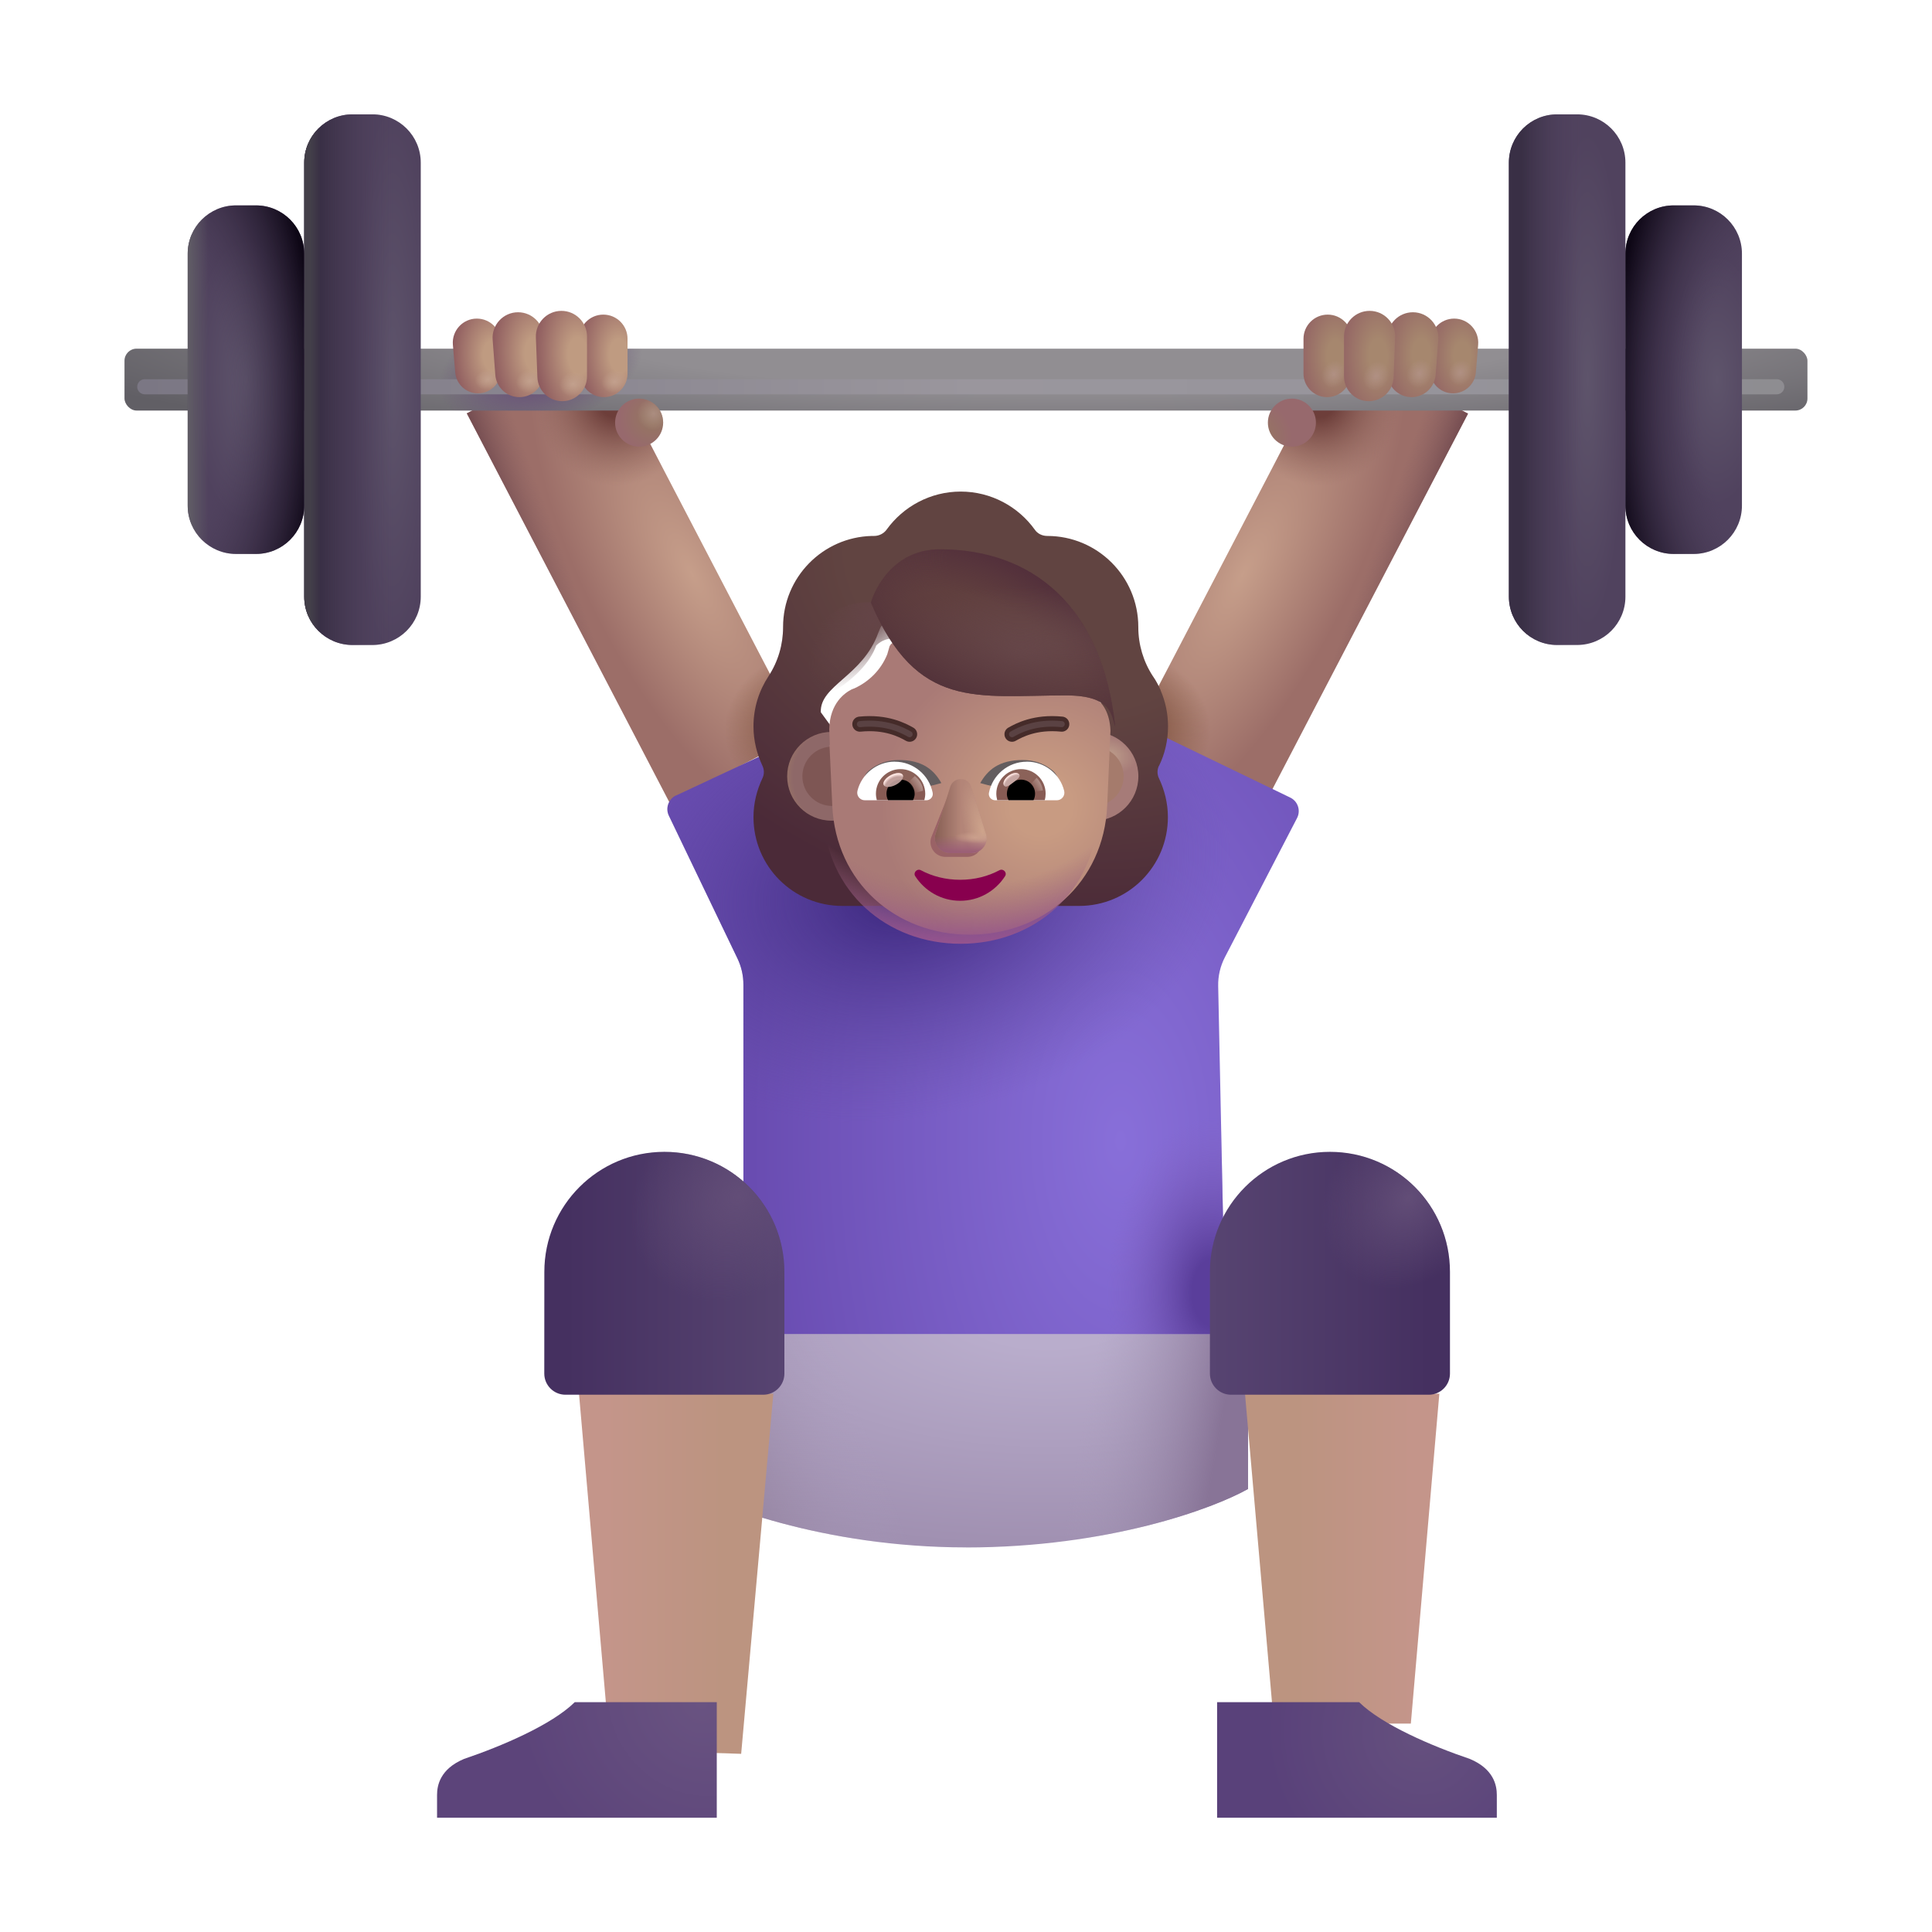 <svg fill="none" height="32" viewBox="0 0 32 32" width="32" xmlns="http://www.w3.org/2000/svg" xmlns:xlink="http://www.w3.org/1999/xlink"><filter id="a" color-interpolation-filters="sRGB" filterUnits="userSpaceOnUse" height="4.284" width="9.5" x="11.172" y="21.645"><feFlood flood-opacity="0" result="BackgroundImageFix"/><feBlend in="SourceGraphic" in2="BackgroundImageFix" mode="normal" result="shape"/><feColorMatrix in="SourceAlpha" result="hardAlpha" type="matrix" values="0 0 0 0 0 0 0 0 0 0 0 0 0 0 0 0 0 0 127 0"/><feOffset dy="-.3"/><feGaussianBlur stdDeviation=".3"/><feComposite in2="hardAlpha" k2="-1" k3="1" operator="arithmetic"/><feColorMatrix type="matrix" values="0 0 0 0 0.541 0 0 0 0 0.42 0 0 0 0 0.733 0 0 0 1 0"/><feBlend in2="shape" mode="normal" result="effect1_innerShadow_3987_23315"/></filter><filter id="b" color-interpolation-filters="sRGB" filterUnits="userSpaceOnUse" height="1.225" width="27.875" x="2.062" y="5.775"><feFlood flood-opacity="0" result="BackgroundImageFix"/><feBlend in="SourceGraphic" in2="BackgroundImageFix" mode="normal" result="shape"/><feColorMatrix in="SourceAlpha" result="hardAlpha" type="matrix" values="0 0 0 0 0 0 0 0 0 0 0 0 0 0 0 0 0 0 127 0"/><feOffset dy="-.2"/><feGaussianBlur stdDeviation=".15"/><feComposite in2="hardAlpha" k2="-1" k3="1" operator="arithmetic"/><feColorMatrix type="matrix" values="0 0 0 0 0.404 0 0 0 0 0.341 0 0 0 0 0.525 0 0 0 1 0"/><feBlend in2="shape" mode="normal" result="effect1_innerShadow_3987_23315"/></filter><filter id="c" color-interpolation-filters="sRGB" filterUnits="userSpaceOnUse" height=".75" width="27.781" x="2.023" y="6.031"><feFlood flood-opacity="0" result="BackgroundImageFix"/><feBlend in="SourceGraphic" in2="BackgroundImageFix" mode="normal" result="shape"/><feGaussianBlur result="effect1_foregroundBlur_3987_23315" stdDeviation=".125"/></filter><filter id="d" color-interpolation-filters="sRGB" filterUnits="userSpaceOnUse" height="10.353" width="10.708" x="10.803" y="11.742"><feFlood flood-opacity="0" result="BackgroundImageFix"/><feBlend in="SourceGraphic" in2="BackgroundImageFix" mode="normal" result="shape"/><feColorMatrix in="SourceAlpha" result="hardAlpha" type="matrix" values="0 0 0 0 0 0 0 0 0 0 0 0 0 0 0 0 0 0 127 0"/><feOffset dx=".25" dy=".15"/><feGaussianBlur stdDeviation=".5"/><feComposite in2="hardAlpha" k2="-1" k3="1" operator="arithmetic"/><feColorMatrix type="matrix" values="0 0 0 0 0.294 0 0 0 0 0.196 0 0 0 0 0.565 0 0 0 1 0"/><feBlend in2="shape" mode="normal" result="effect1_innerShadow_3987_23315"/></filter><filter id="e" color-interpolation-filters="sRGB" filterUnits="userSpaceOnUse" height="8.989" width="1.93" x="5.039" y="1.894"><feFlood flood-opacity="0" result="BackgroundImageFix"/><feBlend in="SourceGraphic" in2="BackgroundImageFix" mode="normal" result="shape"/><feColorMatrix in="SourceAlpha" result="hardAlpha" type="matrix" values="0 0 0 0 0 0 0 0 0 0 0 0 0 0 0 0 0 0 127 0"/><feOffset dy="-.2"/><feGaussianBlur stdDeviation=".2"/><feComposite in2="hardAlpha" k2="-1" k3="1" operator="arithmetic"/><feColorMatrix type="matrix" values="0 0 0 0 0.298 0 0 0 0 0.216 0 0 0 0 0.431 0 0 0 1 0"/><feBlend in2="shape" mode="normal" result="effect1_innerShadow_3987_23315"/></filter><filter id="f" color-interpolation-filters="sRGB" filterUnits="userSpaceOnUse" height="8.989" width="1.93" x="24.992" y="1.894"><feFlood flood-opacity="0" result="BackgroundImageFix"/><feBlend in="SourceGraphic" in2="BackgroundImageFix" mode="normal" result="shape"/><feColorMatrix in="SourceAlpha" result="hardAlpha" type="matrix" values="0 0 0 0 0 0 0 0 0 0 0 0 0 0 0 0 0 0 127 0"/><feOffset dy="-.2"/><feGaussianBlur stdDeviation=".2"/><feComposite in2="hardAlpha" k2="-1" k3="1" operator="arithmetic"/><feColorMatrix type="matrix" values="0 0 0 0 0.298 0 0 0 0 0.216 0 0 0 0 0.431 0 0 0 1 0"/><feBlend in2="shape" mode="normal" result="effect1_innerShadow_3987_23315"/></filter><filter id="g" color-interpolation-filters="sRGB" filterUnits="userSpaceOnUse" height="5.973" width="1.93" x="3.109" y="3.402"><feFlood flood-opacity="0" result="BackgroundImageFix"/><feBlend in="SourceGraphic" in2="BackgroundImageFix" mode="normal" result="shape"/><feColorMatrix in="SourceAlpha" result="hardAlpha" type="matrix" values="0 0 0 0 0 0 0 0 0 0 0 0 0 0 0 0 0 0 127 0"/><feOffset dy="-.2"/><feGaussianBlur stdDeviation=".2"/><feComposite in2="hardAlpha" k2="-1" k3="1" operator="arithmetic"/><feColorMatrix type="matrix" values="0 0 0 0 0.298 0 0 0 0 0.216 0 0 0 0 0.431 0 0 0 1 0"/><feBlend in2="shape" mode="normal" result="effect1_innerShadow_3987_23315"/></filter><filter id="h" color-interpolation-filters="sRGB" filterUnits="userSpaceOnUse" height="5.973" width="1.93" x="26.922" y="3.402"><feFlood flood-opacity="0" result="BackgroundImageFix"/><feBlend in="SourceGraphic" in2="BackgroundImageFix" mode="normal" result="shape"/><feColorMatrix in="SourceAlpha" result="hardAlpha" type="matrix" values="0 0 0 0 0 0 0 0 0 0 0 0 0 0 0 0 0 0 127 0"/><feOffset dy="-.2"/><feGaussianBlur stdDeviation=".2"/><feComposite in2="hardAlpha" k2="-1" k3="1" operator="arithmetic"/><feColorMatrix type="matrix" values="0 0 0 0 0.298 0 0 0 0 0.216 0 0 0 0 0.431 0 0 0 1 0"/><feBlend in2="shape" mode="normal" result="effect1_innerShadow_3987_23315"/></filter><filter id="i" color-interpolation-filters="sRGB" filterUnits="userSpaceOnUse" height="6.065" width="3.719" x="8.891" y="22.984"><feFlood flood-opacity="0" result="BackgroundImageFix"/><feBlend in="SourceGraphic" in2="BackgroundImageFix" mode="normal" result="shape"/><feColorMatrix in="SourceAlpha" result="hardAlpha" type="matrix" values="0 0 0 0 0 0 0 0 0 0 0 0 0 0 0 0 0 0 127 0"/><feOffset dx=".5" dy=".1"/><feGaussianBlur stdDeviation=".6"/><feComposite in2="hardAlpha" k2="-1" k3="1" operator="arithmetic"/><feColorMatrix type="matrix" values="0 0 0 0 0.573 0 0 0 0 0.4 0 0 0 0 0.4 0 0 0 1 0"/><feBlend in2="shape" mode="normal" result="effect1_innerShadow_3987_23315"/><feColorMatrix in="SourceAlpha" result="hardAlpha" type="matrix" values="0 0 0 0 0 0 0 0 0 0 0 0 0 0 0 0 0 0 127 0"/><feOffset dx=".2"/><feGaussianBlur stdDeviation=".2"/><feComposite in2="hardAlpha" k2="-1" k3="1" operator="arithmetic"/><feColorMatrix type="matrix" values="0 0 0 0 0.612 0 0 0 0 0.435 0 0 0 0 0.424 0 0 0 1 0"/><feBlend in2="effect1_innerShadow_3987_23315" mode="normal" result="effect2_innerShadow_3987_23315"/></filter><filter id="j" color-interpolation-filters="sRGB" filterUnits="userSpaceOnUse" height="4.023" width="4.477" x="8.516" y="19.078"><feFlood flood-opacity="0" result="BackgroundImageFix"/><feBlend in="SourceGraphic" in2="BackgroundImageFix" mode="normal" result="shape"/><feColorMatrix in="SourceAlpha" result="hardAlpha" type="matrix" values="0 0 0 0 0 0 0 0 0 0 0 0 0 0 0 0 0 0 127 0"/><feOffset dx=".5"/><feGaussianBlur stdDeviation=".5"/><feComposite in2="hardAlpha" k2="-1" k3="1" operator="arithmetic"/><feColorMatrix type="matrix" values="0 0 0 0 0.247 0 0 0 0 0.192 0 0 0 0 0.329 0 0 0 1 0"/><feBlend in2="shape" mode="normal" result="effect1_innerShadow_3987_23315"/></filter><filter id="k" color-interpolation-filters="sRGB" filterUnits="userSpaceOnUse" height="2.114" width="4.833" x="7.039" y="27.992"><feFlood flood-opacity="0" result="BackgroundImageFix"/><feBlend in="SourceGraphic" in2="BackgroundImageFix" mode="normal" result="shape"/><feColorMatrix in="SourceAlpha" result="hardAlpha" type="matrix" values="0 0 0 0 0 0 0 0 0 0 0 0 0 0 0 0 0 0 127 0"/><feOffset dx=".2" dy=".2"/><feGaussianBlur stdDeviation=".2"/><feComposite in2="hardAlpha" k2="-1" k3="1" operator="arithmetic"/><feColorMatrix type="matrix" values="0 0 0 0 0.31 0 0 0 0 0.239 0 0 0 0 0.376 0 0 0 1 0"/><feBlend in2="shape" mode="normal" result="effect1_innerShadow_3987_23315"/></filter><filter id="l" color-interpolation-filters="sRGB" filterUnits="userSpaceOnUse" height="5.564" width="3.719" x="19.922" y="22.984"><feFlood flood-opacity="0" result="BackgroundImageFix"/><feBlend in="SourceGraphic" in2="BackgroundImageFix" mode="normal" result="shape"/><feColorMatrix in="SourceAlpha" result="hardAlpha" type="matrix" values="0 0 0 0 0 0 0 0 0 0 0 0 0 0 0 0 0 0 127 0"/><feOffset dx=".5" dy=".1"/><feGaussianBlur stdDeviation=".6"/><feComposite in2="hardAlpha" k2="-1" k3="1" operator="arithmetic"/><feColorMatrix type="matrix" values="0 0 0 0 0.573 0 0 0 0 0.4 0 0 0 0 0.4 0 0 0 1 0"/><feBlend in2="shape" mode="normal" result="effect1_innerShadow_3987_23315"/><feColorMatrix in="SourceAlpha" result="hardAlpha" type="matrix" values="0 0 0 0 0 0 0 0 0 0 0 0 0 0 0 0 0 0 127 0"/><feOffset dx=".2"/><feGaussianBlur stdDeviation=".2"/><feComposite in2="hardAlpha" k2="-1" k3="1" operator="arithmetic"/><feColorMatrix type="matrix" values="0 0 0 0 0.612 0 0 0 0 0.435 0 0 0 0 0.424 0 0 0 1 0"/><feBlend in2="effect1_innerShadow_3987_23315" mode="normal" result="effect2_innerShadow_3987_23315"/></filter><filter id="m" color-interpolation-filters="sRGB" filterUnits="userSpaceOnUse" height="4.023" width="4.477" x="19.539" y="19.078"><feFlood flood-opacity="0" result="BackgroundImageFix"/><feBlend in="SourceGraphic" in2="BackgroundImageFix" mode="normal" result="shape"/><feColorMatrix in="SourceAlpha" result="hardAlpha" type="matrix" values="0 0 0 0 0 0 0 0 0 0 0 0 0 0 0 0 0 0 127 0"/><feOffset dx=".5"/><feGaussianBlur stdDeviation=".5"/><feComposite in2="hardAlpha" k2="-1" k3="1" operator="arithmetic"/><feColorMatrix type="matrix" values="0 0 0 0 0.247 0 0 0 0 0.192 0 0 0 0 0.329 0 0 0 1 0"/><feBlend in2="shape" mode="normal" result="effect1_innerShadow_3987_23315"/></filter><filter id="n" color-interpolation-filters="sRGB" filterUnits="userSpaceOnUse" height="2.114" width="4.833" x="20.159" y="27.992"><feFlood flood-opacity="0" result="BackgroundImageFix"/><feBlend in="SourceGraphic" in2="BackgroundImageFix" mode="normal" result="shape"/><feColorMatrix in="SourceAlpha" result="hardAlpha" type="matrix" values="0 0 0 0 0 0 0 0 0 0 0 0 0 0 0 0 0 0 127 0"/><feOffset dx="-.2" dy=".2"/><feGaussianBlur stdDeviation=".2"/><feComposite in2="hardAlpha" k2="-1" k3="1" operator="arithmetic"/><feColorMatrix type="matrix" values="0 0 0 0 0.31 0 0 0 0 0.239 0 0 0 0 0.376 0 0 0 1 0"/><feBlend in2="shape" mode="normal" result="effect1_innerShadow_3987_23315"/></filter><filter id="o" color-interpolation-filters="sRGB" filterUnits="userSpaceOnUse" height=".646" width=".636" x="16.798" y="12.709"><feFlood flood-opacity="0" result="BackgroundImageFix"/><feBlend in="SourceGraphic" in2="BackgroundImageFix" mode="normal" result="shape"/><feGaussianBlur result="effect1_foregroundBlur_3987_23315" stdDeviation=".1"/></filter><filter id="p" color-interpolation-filters="sRGB" filterUnits="userSpaceOnUse" height="7.364" width="6.864" x="12.482" y="8.142"><feFlood flood-opacity="0" result="BackgroundImageFix"/><feBlend in="SourceGraphic" in2="BackgroundImageFix" mode="normal" result="shape"/><feColorMatrix in="SourceAlpha" result="hardAlpha" type="matrix" values="0 0 0 0 0 0 0 0 0 0 0 0 0 0 0 0 0 0 127 0"/><feOffset dy="-.5"/><feGaussianBlur stdDeviation=".5"/><feComposite in2="hardAlpha" k2="-1" k3="1" operator="arithmetic"/><feColorMatrix type="matrix" values="0 0 0 0 0.267 0 0 0 0 0.133 0 0 0 0 0.192 0 0 0 1 0"/><feBlend in2="shape" mode="normal" result="effect1_innerShadow_3987_23315"/></filter><filter id="q" color-interpolation-filters="sRGB" filterUnits="userSpaceOnUse" height="1.282" width="1.282" x="17.479" y="12.217"><feFlood flood-opacity="0" result="BackgroundImageFix"/><feBlend in="SourceGraphic" in2="BackgroundImageFix" mode="normal" result="shape"/><feGaussianBlur result="effect1_foregroundBlur_3987_23315" stdDeviation=".075"/></filter><filter id="r" color-interpolation-filters="sRGB" filterUnits="userSpaceOnUse" height="1.282" width="1.282" x="13.14" y="12.217"><feFlood flood-opacity="0" result="BackgroundImageFix"/><feBlend in="SourceGraphic" in2="BackgroundImageFix" mode="normal" result="shape"/><feGaussianBlur result="effect1_foregroundBlur_3987_23315" stdDeviation=".075"/></filter><filter id="s" color-interpolation-filters="sRGB" filterUnits="userSpaceOnUse" height="4.999" width="4.807" x="13.585" y="10.632"><feFlood flood-opacity="0" result="BackgroundImageFix"/><feBlend in="SourceGraphic" in2="BackgroundImageFix" mode="normal" result="shape"/><feColorMatrix in="SourceAlpha" result="hardAlpha" type="matrix" values="0 0 0 0 0 0 0 0 0 0 0 0 0 0 0 0 0 0 127 0"/><feOffset dx=".15" dy="-.15"/><feGaussianBlur stdDeviation=".25"/><feComposite in2="hardAlpha" k2="-1" k3="1" operator="arithmetic"/><feColorMatrix type="matrix" values="0 0 0 0 0.616 0 0 0 0 0.451 0 0 0 0 0.416 0 0 0 1 0"/><feBlend in2="shape" mode="normal" result="effect1_innerShadow_3987_23315"/></filter><filter id="t" color-interpolation-filters="sRGB" filterUnits="userSpaceOnUse" height="1.726" width="1.358" x="15.161" y="12.717"><feFlood flood-opacity="0" result="BackgroundImageFix"/><feBlend in="SourceGraphic" in2="BackgroundImageFix" mode="normal" result="shape"/><feGaussianBlur result="effect1_foregroundBlur_3987_23315" stdDeviation=".125"/></filter><filter id="u" color-interpolation-filters="sRGB" filterUnits="userSpaceOnUse" height="1.426" width="1.058" x="15.385" y="12.804"><feFlood flood-opacity="0" result="BackgroundImageFix"/><feBlend in="SourceGraphic" in2="BackgroundImageFix" mode="normal" result="shape"/><feGaussianBlur result="effect1_foregroundBlur_3987_23315" stdDeviation=".05"/></filter><filter id="v" color-interpolation-filters="sRGB" filterUnits="userSpaceOnUse" height=".587" width="1.48" x="16.236" y="12.588"><feFlood flood-opacity="0" result="BackgroundImageFix"/><feBlend in="SourceGraphic" in2="BackgroundImageFix" mode="normal" result="shape"/><feColorMatrix in="SourceAlpha" result="hardAlpha" type="matrix" values="0 0 0 0 0 0 0 0 0 0 0 0 0 0 0 0 0 0 127 0"/><feOffset dx="-.2"/><feGaussianBlur stdDeviation=".2"/><feComposite in2="hardAlpha" k2="-1" k3="1" operator="arithmetic"/><feColorMatrix type="matrix" values="0 0 0 0 0.141 0 0 0 0 0.086 0 0 0 0 0.176 0 0 0 1 0"/><feBlend in2="shape" mode="normal" result="effect1_innerShadow_3987_23315"/></filter><filter id="w" color-interpolation-filters="sRGB" filterUnits="userSpaceOnUse" height=".587" width="1.48" x="14.112" y="12.588"><feFlood flood-opacity="0" result="BackgroundImageFix"/><feBlend in="SourceGraphic" in2="BackgroundImageFix" mode="normal" result="shape"/><feColorMatrix in="SourceAlpha" result="hardAlpha" type="matrix" values="0 0 0 0 0 0 0 0 0 0 0 0 0 0 0 0 0 0 127 0"/><feOffset dx=".2"/><feGaussianBlur stdDeviation=".125"/><feComposite in2="hardAlpha" k2="-1" k3="1" operator="arithmetic"/><feColorMatrix type="matrix" values="0 0 0 0 0.133 0 0 0 0 0.078 0 0 0 0 0.169 0 0 0 1 0"/><feBlend in2="shape" mode="normal" result="effect1_innerShadow_3987_23315"/></filter><filter id="x" color-interpolation-filters="sRGB" filterUnits="userSpaceOnUse" height=".326" width=".367" x="16.571" y="12.752"><feFlood flood-opacity="0" result="BackgroundImageFix"/><feBlend in="SourceGraphic" in2="BackgroundImageFix" mode="normal" result="shape"/><feGaussianBlur result="effect1_foregroundBlur_3987_23315" stdDeviation=".025"/></filter><filter id="y" color-interpolation-filters="sRGB" filterUnits="userSpaceOnUse" height=".333" width=".323" x="17.001" y="12.832"><feFlood flood-opacity="0" result="BackgroundImageFix"/><feBlend in="SourceGraphic" in2="BackgroundImageFix" mode="normal" result="shape"/><feGaussianBlur result="effect1_foregroundBlur_3987_23315" stdDeviation=".025"/></filter><filter id="z" color-interpolation-filters="sRGB" filterUnits="userSpaceOnUse" height=".392" width=".367" x="14.97" y="12.803"><feFlood flood-opacity="0" result="BackgroundImageFix"/><feBlend in="SourceGraphic" in2="BackgroundImageFix" mode="normal" result="shape"/><feGaussianBlur result="effect1_foregroundBlur_3987_23315" stdDeviation=".025"/></filter><filter id="A" color-interpolation-filters="sRGB" filterUnits="userSpaceOnUse" height=".33" width=".425" x="14.58" y="12.748"><feFlood flood-opacity="0" result="BackgroundImageFix"/><feBlend in="SourceGraphic" in2="BackgroundImageFix" mode="normal" result="shape"/><feGaussianBlur result="effect1_foregroundBlur_3987_23315" stdDeviation=".025"/></filter><filter id="B" color-interpolation-filters="sRGB" filterUnits="userSpaceOnUse" height="2.284" width="2.179" x="12.895" y="9.723"><feFlood flood-opacity="0" result="BackgroundImageFix"/><feBlend in="SourceGraphic" in2="BackgroundImageFix" mode="normal" result="shape"/><feGaussianBlur result="effect1_foregroundBlur_3987_23315" stdDeviation=".125"/></filter><filter id="C" color-interpolation-filters="sRGB" filterUnits="userSpaceOnUse" height="3.237" width="4.346" x="14.275" y="8.948"><feFlood flood-opacity="0" result="BackgroundImageFix"/><feBlend in="SourceGraphic" in2="BackgroundImageFix" mode="normal" result="shape"/><feGaussianBlur result="effect1_foregroundBlur_3987_23315" stdDeviation=".075"/></filter><filter id="D" color-interpolation-filters="sRGB" filterUnits="userSpaceOnUse" height=".375" width="1.024" x="16.662" y="11.886"><feFlood flood-opacity="0" result="BackgroundImageFix"/><feBlend in="SourceGraphic" in2="BackgroundImageFix" mode="normal" result="shape"/><feGaussianBlur result="effect1_foregroundBlur_3987_23315" stdDeviation=".025"/></filter><filter id="E" color-interpolation-filters="sRGB" filterUnits="userSpaceOnUse" height=".375" width="1.024" x="14.142" y="11.886"><feFlood flood-opacity="0" result="BackgroundImageFix"/><feBlend in="SourceGraphic" in2="BackgroundImageFix" mode="normal" result="shape"/><feGaussianBlur result="effect1_foregroundBlur_3987_23315" stdDeviation=".025"/></filter><linearGradient id="F"><stop offset="0" stop-color="#c69e8a"/><stop offset="1" stop-color="#9c6e68"/></linearGradient><radialGradient id="G" cx="0" cy="0" gradientTransform="matrix(-.002 4.755 -1.729 -.001 9.811 10.929)" gradientUnits="userSpaceOnUse" r="1" xlink:href="#F"/><linearGradient id="H"><stop offset=".136" stop-color="#59343e"/><stop offset="1" stop-color="#7f575c" stop-opacity="0"/></linearGradient><linearGradient id="I" gradientUnits="userSpaceOnUse" x1="7.158" x2="8.279" xlink:href="#H" y1="7.95" y2="8.096"/><linearGradient id="J"><stop offset=".219" stop-color="#6d3e3a"/><stop offset="1" stop-color="#8d625b" stop-opacity="0"/></linearGradient><radialGradient id="K" cx="0" cy="0" gradientTransform="matrix(-.671 1.289 -1.183 -.616 10.035 7.769)" gradientUnits="userSpaceOnUse" r="1" xlink:href="#J"/><linearGradient id="L"><stop offset=".162" stop-color="#815440"/><stop offset="1" stop-color="#815440" stop-opacity="0"/></linearGradient><radialGradient id="M" cx="0" cy="0" gradientTransform="matrix(-1.283 -.086 .08 -1.19 10.248 14.009)" gradientUnits="userSpaceOnUse" r="1" xlink:href="#L"/><radialGradient id="N" cx="0" cy="0" gradientTransform="matrix(-.002 4.755 -1.729 -.001 2.081 4.077)" gradientUnits="userSpaceOnUse" r="1" xlink:href="#F"/><linearGradient id="O" gradientUnits="userSpaceOnUse" x1="-.572" x2=".549" xlink:href="#H" y1="1.099" y2="1.245"/><radialGradient id="P" cx="0" cy="0" gradientTransform="matrix(-.671 1.289 -1.183 -.616 2.305 .918)" gradientUnits="userSpaceOnUse" r="1" xlink:href="#J"/><radialGradient id="Q" cx="0" cy="0" gradientTransform="matrix(-1.283 -.086 .08 -1.19 2.518 7.158)" gradientUnits="userSpaceOnUse" r="1" xlink:href="#L"/><radialGradient id="R" cx="0" cy="0" gradientTransform="matrix(0 3.984 -8.781 0 17.375 21.945)" gradientUnits="userSpaceOnUse" r="1"><stop offset=".165" stop-color="#b9adcc"/><stop offset="1" stop-color="#a090b1"/></radialGradient><linearGradient id="S" gradientUnits="userSpaceOnUse" x1="20.312" x2="17.781" y1="25.258" y2="24.82"><stop offset=".124" stop-color="#887497"/><stop offset="1" stop-color="#a99cbb" stop-opacity="0"/></linearGradient><linearGradient id="T" gradientUnits="userSpaceOnUse" x1="11.625" x2="14.438" y1="25.352" y2="24.258"><stop offset="0" stop-color="#8d7b95"/><stop offset="1" stop-color="#ac9ebe" stop-opacity="0"/></linearGradient><radialGradient id="U" cx="0" cy="0" gradientTransform="matrix(0 .25 -6.769 0 17.938 21.945)" gradientUnits="userSpaceOnUse" r="1"><stop offset=".269" stop-color="#cabed2"/><stop offset="1" stop-color="#cabed2" stop-opacity="0"/></radialGradient><radialGradient id="V" cx="0" cy="0" gradientTransform="matrix(0 2.188 -18 0 17.781 5.695)" gradientUnits="userSpaceOnUse" r="1"><stop offset=".443" stop-color="#918e92"/><stop offset="1" stop-color="#615f65"/></radialGradient><radialGradient id="W" cx="0" cy="0" gradientTransform="matrix(.258 .938 -1.665 .458 8.961 6.273)" gradientUnits="userSpaceOnUse" r="1"><stop offset=".405" stop-color="#6b5678"/><stop offset="1" stop-color="#6b5678" stop-opacity="0"/></radialGradient><linearGradient id="X" gradientUnits="userSpaceOnUse" x1="2.398" x2="29.867" y1="7.406" y2="7.406"><stop offset="0" stop-color="#7b7784"/><stop offset=".498" stop-color="#9a969d"/><stop offset=".759" stop-color="#97959c"/><stop offset="1" stop-color="#8d8c90"/></linearGradient><linearGradient id="Y"><stop offset=".242" stop-color="#bf9b81"/><stop offset="1" stop-color="#8f5c5f"/></linearGradient><radialGradient id="Z" cx="0" cy="0" gradientTransform="matrix(-.665 .041 -.065 -1.048 8.164 5.896)" gradientUnits="userSpaceOnUse" r="1" xlink:href="#Y"/><linearGradient id="aa"><stop offset="0" stop-color="#c2a08d"/><stop offset="1" stop-color="#c2a08d" stop-opacity="0"/></linearGradient><radialGradient id="ab" cx="0" cy="0" gradientTransform="matrix(-.213 .052 -.04 -.164 8.083 6.282)" gradientUnits="userSpaceOnUse" r="1" xlink:href="#aa"/><radialGradient id="ac" cx="0" cy="0" gradientTransform="matrix(-.704 .047 -.079 -1.19 8.863 5.875)" gradientUnits="userSpaceOnUse" r="1" xlink:href="#Y"/><radialGradient id="ad" cx="0" cy="0" gradientTransform="matrix(-.226 .059 -.048 -.185 8.777 6.312)" gradientUnits="userSpaceOnUse" r="1" xlink:href="#aa"/><radialGradient id="ae" cx="0" cy="0" gradientTransform="matrix(-.669 .045 -.078 -1.156 10.261 5.895)" gradientUnits="userSpaceOnUse" r="1" xlink:href="#Y"/><radialGradient id="af" cx="0" cy="0" gradientTransform="matrix(-.215 .057 -.048 -.179 10.179 6.32)" gradientUnits="userSpaceOnUse" r="1" xlink:href="#aa"/><radialGradient id="ag" cx="0" cy="0" gradientTransform="matrix(-.706 .05 -.089 -1.265 9.581 5.896)" gradientUnits="userSpaceOnUse" r="1" xlink:href="#Y"/><radialGradient id="ah" cx="0" cy="0" gradientTransform="matrix(-.227 .062 -.054 -.195 9.495 6.362)" gradientUnits="userSpaceOnUse" r="1" xlink:href="#aa"/><linearGradient id="ai"><stop offset=".16" stop-color="#957562"/><stop offset=".91" stop-color="#97696d"/></linearGradient><radialGradient id="aj" cx="0" cy="0" gradientTransform="matrix(-.425 .43 -.43 -.425 10.811 6.929)" gradientUnits="userSpaceOnUse" r="1" xlink:href="#ai"/><linearGradient id="ak"><stop offset="0" stop-color="#ab8d80"/><stop offset="1" stop-color="#ab8d80" stop-opacity="0"/></linearGradient><radialGradient id="al" cx="0" cy="0" gradientTransform="matrix(-.18 .211 -.207 -.177 10.827 6.851)" gradientUnits="userSpaceOnUse" r="1" xlink:href="#ak"/><linearGradient id="am"><stop offset=".213" stop-color="#a6876e"/><stop offset="1" stop-color="#8f5d62"/></linearGradient><radialGradient id="an" cx="0" cy="0" gradientTransform="matrix(-.668 0 0 -1.095 24.218 5.896)" gradientUnits="userSpaceOnUse" r="1" xlink:href="#am"/><linearGradient id="ao"><stop offset="0" stop-color="#b09083"/><stop offset="1" stop-color="#b09083" stop-opacity="0"/></linearGradient><radialGradient id="ap" cx="0" cy="0" gradientTransform="matrix(-.101 .191 -.169 -.089 24.187 6.171)" gradientUnits="userSpaceOnUse" r="1" xlink:href="#ao"/><radialGradient id="aq" cx="0" cy="0" gradientTransform="matrix(-.707 0 0 -1.244 23.543 5.875)" gradientUnits="userSpaceOnUse" r="1" xlink:href="#am"/><radialGradient id="ar" cx="0" cy="0" gradientTransform="matrix(-.107 .217 -.184 -.091 23.51 6.187)" gradientUnits="userSpaceOnUse" r="1" xlink:href="#ao"/><radialGradient id="as" cx="0" cy="0" gradientTransform="matrix(-.672 0 0 -1.209 22.124 5.895)" gradientUnits="userSpaceOnUse" r="1" xlink:href="#am"/><radialGradient id="at" cx="0" cy="0" gradientTransform="matrix(-.102 .211 -.176 -.085 22.093 6.198)" gradientUnits="userSpaceOnUse" r="1" xlink:href="#ao"/><radialGradient id="au" cx="0" cy="0" gradientTransform="matrix(-.709 0 0 -1.324 22.826 5.896)" gradientUnits="userSpaceOnUse" r="1" xlink:href="#am"/><radialGradient id="av" cx="0" cy="0" gradientTransform="matrix(-.108 .231 -.189 -.088 22.793 6.228)" gradientUnits="userSpaceOnUse" r="1" xlink:href="#ao"/><radialGradient id="aw" cx="0" cy="0" gradientTransform="matrix(-.395 .52 -.52 -.395 .594 .238)" gradientUnits="userSpaceOnUse" r="1" xlink:href="#ai"/><radialGradient id="ax" cx="0" cy="0" gradientTransform="matrix(-.18 .263 -.198 -.135 .624 .135)" gradientUnits="userSpaceOnUse" r="1" xlink:href="#ak"/><radialGradient id="ay" cx="0" cy="0" gradientTransform="matrix(-6.125 0 0 -11.72 18.312 18.758)" gradientUnits="userSpaceOnUse" r="1"><stop offset="0" stop-color="#886fd9"/><stop offset="1" stop-color="#694cb1"/></radialGradient><radialGradient id="az" cx="0" cy="0" gradientTransform="matrix(.844 3.74 -5.302 1.196 14.783 14.528)" gradientUnits="userSpaceOnUse" r="1"><stop offset=".102" stop-color="#402b83"/><stop offset="1" stop-color="#624ba3" stop-opacity="0"/></radialGradient><radialGradient id="aA" cx="0" cy="0" gradientTransform="matrix(0 2.889 -1.747 0 19.826 21.256)" gradientUnits="userSpaceOnUse" r="1"><stop offset=".191" stop-color="#5a3e9b"/><stop offset="1" stop-color="#8263c1" stop-opacity="0"/></radialGradient><linearGradient id="aB"><stop offset="0" stop-color="#5e546b"/><stop offset="1" stop-color="#50425e"/></linearGradient><radialGradient id="aC" cx="0" cy="0" gradientTransform="matrix(0 4.551 -.691 0 6.5 6.488)" gradientUnits="userSpaceOnUse" r="1" xlink:href="#aB"/><linearGradient id="aD"><stop offset=".181" stop-color="#392f45"/><stop offset="1" stop-color="#51435f" stop-opacity="0"/></linearGradient><linearGradient id="aE" gradientUnits="userSpaceOnUse" x1="5.039" x2="6.531" xlink:href="#aD" y1="7.477" y2="7.477"/><linearGradient id="aF" gradientUnits="userSpaceOnUse" x1="5.039" x2="5.312" y1="7.348" y2="7.348"><stop offset=".36" stop-color="#433f49"/><stop offset="1" stop-color="#433f49" stop-opacity="0"/></linearGradient><radialGradient id="aG" cx="0" cy="0" gradientTransform="matrix(0 4.139 -.628 0 26.294 6.488)" gradientUnits="userSpaceOnUse" r="1" xlink:href="#aB"/><linearGradient id="aH" gradientUnits="userSpaceOnUse" x1="24.992" x2="26.188" xlink:href="#aD" y1="6.488" y2="6.488"/><linearGradient id="aI"><stop offset="0" stop-color="#5e546b"/><stop offset=".72" stop-color="#50425e"/></linearGradient><radialGradient id="aJ" cx="0" cy="0" gradientTransform="matrix(0 3.27 -1.274 0 4.074 6.488)" gradientUnits="userSpaceOnUse" r="1" xlink:href="#aI"/><linearGradient id="aK"><stop offset=".415" stop-color="#483a56" stop-opacity="0"/><stop offset="1" stop-color="#0e0716"/></linearGradient><radialGradient id="aL" cx="0" cy="0" gradientTransform="matrix(2.484 0 0 5.551 2.773 6.883)" gradientUnits="userSpaceOnUse" r="1" xlink:href="#aK"/><linearGradient id="aM" gradientUnits="userSpaceOnUse" x1="2.958" x2="3.452" y1="6.488" y2="6.488"><stop offset=".282" stop-color="#615e66"/><stop offset="1" stop-color="#615e66" stop-opacity="0"/></linearGradient><radialGradient id="aN" cx="0" cy="0" gradientTransform="matrix(0 2.887 -1.125 0 28.438 6.488)" gradientUnits="userSpaceOnUse" r="1" xlink:href="#aI"/><radialGradient id="aO" cx="0" cy="0" gradientTransform="matrix(-2.484 0 0 -5.551 29.188 6.883)" gradientUnits="userSpaceOnUse" r="1" xlink:href="#aK"/><linearGradient id="aP"><stop offset=".335" stop-color="#c4958a"/><stop offset="1" stop-color="#bc9480"/></linearGradient><linearGradient id="aQ" gradientUnits="userSpaceOnUse" x1="8.345" x2="11.283" xlink:href="#aP" y1="25.409" y2="25.409"/><linearGradient id="aR"><stop offset="0" stop-color="#574471"/><stop offset=".912" stop-color="#453060"/></linearGradient><linearGradient id="aS" gradientUnits="userSpaceOnUse" x1="12.492" x2="8.516" xlink:href="#aR" y1="21.774" y2="21.774"/><linearGradient id="aT"><stop offset="0" stop-color="#624d77"/><stop offset="1" stop-color="#624d77" stop-opacity="0"/></linearGradient><radialGradient id="aU" cx="0" cy="0" gradientTransform="matrix(-1.457 1.274 -1.038 -1.187 11.732 19.816)" gradientUnits="userSpaceOnUse" r="1" xlink:href="#aT"/><radialGradient id="aV" cx="0" cy="0" gradientTransform="matrix(-2.844 2.484 -2.68 -3.068 11.406 27.992)" gradientUnits="userSpaceOnUse" r="1"><stop offset="0" stop-color="#695381"/><stop offset=".787" stop-color="#5c447a"/></radialGradient><linearGradient id="aW" gradientUnits="userSpaceOnUse" x1="23.686" x2="20.749" xlink:href="#aP" y1="25.206" y2="25.206"/><linearGradient id="aX" gradientUnits="userSpaceOnUse" x1="19.539" x2="23.516" xlink:href="#aR" y1="21.774" y2="21.774"/><radialGradient id="aY" cx="0" cy="0" gradientTransform="matrix(-1.027 1.25 -1.018 -.837 22.835 19.84)" gradientUnits="userSpaceOnUse" r="1" xlink:href="#aT"/><radialGradient id="aZ" cx="0" cy="0" gradientTransform="matrix(-2.844 1.531 -1.607 -2.984 23.719 28.539)" gradientUnits="userSpaceOnUse" r="1"><stop offset="0" stop-color="#65507e"/><stop offset=".787" stop-color="#59417a"/></radialGradient><linearGradient id="a0"><stop offset="0" stop-color="#b4948d"/><stop offset="1" stop-color="#b4948d" stop-opacity="0"/></linearGradient><linearGradient id="a1" gradientUnits="userSpaceOnUse" x1="17.224" x2="17.074" xlink:href="#a0" y1="13.014" y2="13.106"/><radialGradient id="a2" cx="0" cy="0" gradientTransform="matrix(-1.307 5.623 -7.607 -1.768 17.221 9.882)" gradientUnits="userSpaceOnUse" r="1"><stop offset=".412" stop-color="#614441"/><stop offset="1" stop-color="#4b2a38"/></radialGradient><radialGradient id="a3" cx="0" cy="0" gradientTransform="matrix(-.699 .039 -.047 -.839 13.736 12.879)" gradientUnits="userSpaceOnUse" r="1"><stop offset=".854" stop-color="#8e6868"/><stop offset="1" stop-color="#957067"/></radialGradient><radialGradient id="a4" cx="0" cy="0" gradientTransform="matrix(-.249 1.085 -1.613 -.37 18.369 12.508)" gradientUnits="userSpaceOnUse" r="1"><stop offset=".053" stop-color="#b99787"/><stop offset=".275" stop-color="#a67b78"/></radialGradient><radialGradient id="a5" cx="0" cy="0" gradientTransform="matrix(-2.659 0 0 -2.575 17.094 13.492)" gradientUnits="userSpaceOnUse" r="1"><stop offset=".192" stop-color="#c89b82"/><stop offset="1" stop-color="#a97a76"/></radialGradient><radialGradient id="a6" cx="0" cy="0" gradientTransform="matrix(-0 3.524 -4.337 -0 15.914 12.106)" gradientUnits="userSpaceOnUse" r="1"><stop offset=".732" stop-color="#a06978" stop-opacity="0"/><stop offset="1" stop-color="#95538e"/></radialGradient><radialGradient id="a7" cx="0" cy="0" gradientTransform="matrix(-.208 -.934 .288 -.064 16.272 13.773)" gradientUnits="userSpaceOnUse" r="1"><stop offset=".017" stop-color="#cda38b"/><stop offset="1" stop-color="#cda38b" stop-opacity="0"/></radialGradient><linearGradient id="a8" gradientUnits="userSpaceOnUse" x1="15.485" x2="15.914" y1="13.806" y2="13.806"><stop offset="0" stop-color="#875f54"/><stop offset="1" stop-color="#875f54" stop-opacity="0"/></linearGradient><linearGradient id="a9" gradientUnits="userSpaceOnUse" x1="15.914" x2="15.914" y1="14.129" y2="13.843"><stop offset="0" stop-color="#995c76"/><stop offset="1" stop-color="#995c76" stop-opacity="0"/></linearGradient><radialGradient id="ba" cx="0" cy="0" gradientTransform="matrix(-.356 0 0 -.1 16.163 13.87)" gradientUnits="userSpaceOnUse" r="1"><stop offset="0" stop-color="#ca9f8c"/><stop offset="1" stop-color="#ca9f8c" stop-opacity="0"/></radialGradient><linearGradient id="bb"><stop offset=".272" stop-color="#8b6259"/><stop offset=".787" stop-color="#875b54"/></linearGradient><radialGradient id="bc" cx="0" cy="0" gradientTransform="matrix(0 .417 -.661 0 16.911 12.837)" gradientUnits="userSpaceOnUse" r="1" xlink:href="#bb"/><linearGradient id="bd"><stop offset=".766" stop-color="#ffe6e2" stop-opacity="0"/><stop offset=".966" stop-color="#ffe6e2"/></linearGradient><radialGradient id="be" cx="0" cy="0" gradientTransform="matrix(-.106 -.136 .187 -.145 16.806 12.995)" gradientUnits="userSpaceOnUse" r="1" xlink:href="#bd"/><linearGradient id="bf" gradientUnits="userSpaceOnUse" x1="17.265" x2="17.123" xlink:href="#a0" y1="12.981" y2="13.069"/><radialGradient id="bg" cx="0" cy="0" gradientTransform="matrix(0 .417 -.661 0 14.916 12.837)" gradientUnits="userSpaceOnUse" r="1" xlink:href="#bb"/><linearGradient id="bh" gradientUnits="userSpaceOnUse" x1="15.256" x2="15.113" xlink:href="#a0" y1="12.981" y2="13.069"/><radialGradient id="bi" cx="0" cy="0" gradientTransform="matrix(-.004 -.225 .271 -.004 14.785 13.056)" gradientUnits="userSpaceOnUse" r="1" xlink:href="#bd"/><radialGradient id="bj" cx="0" cy="0" gradientTransform="matrix(-1.123 1.339 -.552 -.463 14.649 10.028)" gradientUnits="userSpaceOnUse" r="1"><stop offset=".111" stop-color="#644447"/><stop offset="1" stop-color="#644447" stop-opacity="0"/></radialGradient><radialGradient id="bk" cx="0" cy="0" gradientTransform="matrix(1.234 -1.923 3.401 2.183 16.362 11.117)" gradientUnits="userSpaceOnUse" r="1"><stop offset=".453" stop-color="#4d293a" stop-opacity="0"/><stop offset=".915" stop-color="#4d293a"/></radialGradient><radialGradient id="bl" cx="0" cy="0" gradientTransform="matrix(2.656 0 0 1.109 16.908 10.82)" gradientUnits="userSpaceOnUse" r="1"><stop offset=".031" stop-color="#68494b"/><stop offset="1" stop-color="#68494b" stop-opacity="0"/></radialGradient><radialGradient id="bm" cx="0" cy="0" gradientTransform="matrix(-.969 2.172 -4.151 -1.852 16.846 9.632)" gradientUnits="userSpaceOnUse" r="1"><stop offset=".273" stop-color="#603f41" stop-opacity="0"/><stop offset="1" stop-color="#4d2d37"/></radialGradient><path d="m7.73 6.851h2.46v7.269h-2.46z" fill="url(#G)" transform="matrix(.887 -.462 .462 .887 -2.29 4.341)"/><path d="m7.73 6.851h2.46v7.269h-2.46z" fill="url(#I)" transform="matrix(.887 -.462 .462 .887 -2.29 4.341)"/><path d="m7.73 6.851h2.46v7.269h-2.46z" fill="url(#K)" transform="matrix(.887 -.462 .462 .887 -2.29 4.341)"/><path d="m7.73 6.851h2.46v7.269h-2.46z" fill="url(#M)" transform="matrix(.887 -.462 .462 .887 -2.29 4.341)"/><path d="m0 0h2.46v7.269h-2.46z" fill="url(#N)" transform="matrix(-.887 -.462 -.462 .887 24.315 6.851)"/><path d="m0 0h2.46v7.269h-2.46z" fill="url(#O)" transform="matrix(-.887 -.462 -.462 .887 24.315 6.851)"/><path d="m0 0h2.46v7.269h-2.46z" fill="url(#P)" transform="matrix(-.887 -.462 -.462 .887 24.315 6.851)"/><path d="m0 0h2.46v7.269h-2.46z" fill="url(#Q)" transform="matrix(-.887 -.462 -.462 .887 24.315 6.851)"/><g filter="url(#a)"><path d="m16 25.93c-2.362 0-4.203-.719-4.828-1.078v-2.906h9.5v3.016c-.573.323-2.309.969-4.672.969z" fill="url(#R)"/><path d="m16 25.93c-2.362 0-4.203-.719-4.828-1.078v-2.906h9.5v3.016c-.573.323-2.309.969-4.672.969z" fill="url(#S)"/><path d="m16 25.93c-2.362 0-4.203-.719-4.828-1.078v-2.906h9.5v3.016c-.573.323-2.309.969-4.672.969z" fill="url(#T)"/><path d="m16 25.93c-2.362 0-4.203-.719-4.828-1.078v-2.906h9.5v3.016c-.573.323-2.309.969-4.672.969z" fill="url(#U)"/></g><g filter="url(#b)"><rect fill="url(#V)" height="1.025" rx=".2" width="27.875" x="2.062" y="5.975"/><rect fill="url(#W)" height="1.025" rx=".2" width="27.875" x="2.062" y="5.975"/></g><g filter="url(#c)"><path d="m2.398 6.406h27.031" stroke="url(#X)" stroke-linecap="round" stroke-width=".25"/></g><path d="m7.501 5.709c-.019-.232.164-.432.397-.432.22 0 .399.178.399.399v.46c0 .21-.17.379-.379.379-.197 0-.362-.151-.378-.348z" fill="url(#Z)"/><path d="m7.501 5.709c-.019-.232.164-.432.397-.432.22 0 .399.178.399.399v.46c0 .21-.17.379-.379.379-.197 0-.362-.151-.378-.348z" fill="url(#ab)"/><path d="m8.16 5.627c-.019-.245.175-.455.421-.455.233 0 .422.189.422.422v.584c0 .221-.179.4-.4.4-.209 0-.382-.161-.399-.369z" fill="url(#ac)"/><path d="m8.16 5.627c-.019-.245.175-.455.421-.455.233 0 .422.189.422.422v.584c0 .221-.179.4-.4.4-.209 0-.382-.161-.399-.369z" fill="url(#ad)"/><path d="m9.592 5.626c-.008-.227.174-.415.401-.415.222 0 .401.18.401.401v.575c0 .216-.175.391-.391.391-.211 0-.384-.167-.391-.378z" fill="url(#ae)"/><path d="m9.592 5.626c-.008-.227.174-.415.401-.415.222 0 .401.18.401.401v.575c0 .216-.175.391-.391.391-.211 0-.384-.167-.391-.378z" fill="url(#af)"/><path d="m8.876 5.588c-.009-.24.183-.439.423-.439.234 0 .424.19.424.424v.661c0 .227-.184.411-.411.411-.221 0-.403-.175-.411-.396z" fill="url(#ag)"/><path d="m8.876 5.588c-.009-.24.183-.439.423-.439.234 0 .424.19.424.424v.661c0 .227-.184.411-.411.411-.221 0-.403-.175-.411-.396z" fill="url(#ah)"/><circle cx="10.586" cy="7" fill="url(#aj)" r=".398"/><circle cx="10.586" cy="7" fill="url(#al)" r=".398"/><path d="m24.483 5.709c.019-.232-.164-.432-.397-.432-.22 0-.399.178-.399.399v.46c0 .21.17.379.38.379.197 0 .362-.151.378-.348z" fill="url(#an)"/><path d="m24.483 5.709c.019-.232-.164-.432-.397-.432-.22 0-.399.178-.399.399v.46c0 .21.17.379.38.379.197 0 .362-.151.378-.348z" fill="url(#ap)"/><path d="m23.823 5.627c.019-.245-.175-.455-.421-.455-.233 0-.422.189-.422.422v.584c0 .221.179.4.4.4.209 0 .382-.161.399-.369z" fill="url(#aq)"/><path d="m23.823 5.627c.019-.245-.175-.455-.421-.455-.233 0-.422.189-.422.422v.584c0 .221.179.4.4.4.209 0 .382-.161.399-.369z" fill="url(#ar)"/><path d="m22.392 5.626c.008-.227-.174-.415-.401-.415-.222 0-.401.18-.401.401v.575c0 .216.175.391.391.391.211 0 .384-.167.391-.378z" fill="url(#as)"/><path d="m22.392 5.626c.008-.227-.174-.415-.401-.415-.222 0-.401.18-.401.401v.575c0 .216.175.391.391.391.211 0 .384-.167.391-.378z" fill="url(#at)"/><path d="m23.108 5.588c.009-.24-.183-.439-.423-.439-.234 0-.424.19-.424.424v.661c0 .227.184.411.411.411.221 0 .403-.175.411-.396z" fill="url(#au)"/><path d="m23.108 5.588c.009-.24-.183-.439-.423-.439-.234 0-.424.19-.424.424v.661c0 .227.184.411.411.411.221 0 .403-.175.411-.396z" fill="url(#av)"/><circle fill="url(#aw)" r=".398" transform="matrix(-1 0 0 1 21.398 7)"/><circle fill="url(#ax)" r=".398" transform="matrix(-1 0 0 1 21.398 7)"/><g filter="url(#d)"><path d="m10.948 13.026 2.396-1.12 2.578 3.398 2.469-3.562 2.729 1.318c.127.061.178.215.113.34l-1.194 2.303c-.077.148-.116.314-.112.481l.12 5.761h-7.984v-5.788c0-.15-.034-.298-.099-.433l-1.136-2.364c-.06-.125-.006-.276.119-.335z" fill="url(#ay)"/><path d="m10.948 13.026 2.396-1.12 2.578 3.398 2.469-3.562 2.729 1.318c.127.061.178.215.113.34l-1.194 2.303c-.077.148-.116.314-.112.481l.12 5.761h-7.984v-5.788c0-.15-.034-.298-.099-.433l-1.136-2.364c-.06-.125-.006-.276.119-.335z" fill="url(#az)"/><path d="m10.948 13.026 2.396-1.12 2.578 3.398 2.469-3.562 2.729 1.318c.127.061.178.215.113.34l-1.194 2.303c-.077.148-.116.314-.112.481l.12 5.761h-7.984v-5.788c0-.15-.034-.298-.099-.433l-1.136-2.364c-.06-.125-.006-.276.119-.335z" fill="url(#aA)"/></g><g filter="url(#e)"><path d="m5.039 2.894c0-.442.358-.8.8-.8h.33c.442 0 .8.358.8.8v7.189c0 .442-.358.8-.8.8h-.33c-.442 0-.8-.358-.8-.8z" fill="url(#aC)"/><path d="m5.039 2.894c0-.442.358-.8.8-.8h.33c.442 0 .8.358.8.8v7.189c0 .442-.358.8-.8.8h-.33c-.442 0-.8-.358-.8-.8z" fill="url(#aE)"/><path d="m5.039 2.894c0-.442.358-.8.8-.8h.33c.442 0 .8.358.8.8v7.189c0 .442-.358.8-.8.8h-.33c-.442 0-.8-.358-.8-.8z" fill="url(#aF)"/></g><g filter="url(#f)"><path d="m26.922 2.894c0-.442-.358-.8-.8-.8h-.33c-.442 0-.8.358-.8.8v7.189c0 .442.358.8.8.8h.33c.442 0 .8-.358.8-.8z" fill="url(#aG)"/><path d="m26.922 2.894c0-.442-.358-.8-.8-.8h-.33c-.442 0-.8.358-.8.8v7.189c0 .442.358.8.8.8h.33c.442 0 .8-.358.8-.8z" fill="url(#aH)"/></g><g filter="url(#g)"><path d="m3.109 4.402c0-.442.358-.8.8-.8h.33c.442 0 .8.358.8.8v4.173c0 .442-.358.8-.8.8h-.33c-.442 0-.8-.358-.8-.8z" fill="url(#aJ)"/><path d="m3.109 4.402c0-.442.358-.8.8-.8h.33c.442 0 .8.358.8.8v4.173c0 .442-.358.8-.8.8h-.33c-.442 0-.8-.358-.8-.8z" fill="url(#aL)"/><path d="m3.109 4.402c0-.442.358-.8.8-.8h.33c.442 0 .8.358.8.8v4.173c0 .442-.358.8-.8.8h-.33c-.442 0-.8-.358-.8-.8z" fill="url(#aM)"/></g><g filter="url(#h)"><path d="m28.852 4.402c0-.442-.358-.8-.8-.8h-.33c-.442 0-.8.358-.8.8v4.173c0 .442.358.8.8.8h.33c.442 0 .8-.358.8-.8z" fill="url(#aN)"/><path d="m28.852 4.402c0-.442-.358-.8-.8-.8h-.33c-.442 0-.8.358-.8.8v4.173c0 .442.358.8.8.8h.33c.442 0 .8-.358.8-.8z" fill="url(#aO)"/></g><g filter="url(#i)"><path d="m9.403 28.878-.513-5.894h3.219l-.533 5.965z" fill="url(#aQ)"/></g><g filter="url(#j)"><path d="m8.516 21.066c0-1.098.89-1.988 1.988-1.988 1.098 0 1.988.89 1.988 1.988v1.685c0 .193-.157.35-.35.35h-3.277c-.193 0-.35-.157-.35-.35z" fill="url(#aS)"/><path d="m8.516 21.066c0-1.098.89-1.988 1.988-1.988 1.098 0 1.988.89 1.988 1.988v1.685c0 .193-.157.35-.35.35h-3.277c-.193 0-.35-.157-.35-.35z" fill="url(#aU)"/></g><g filter="url(#k)"><path d="m7.039 29.53v.377h4.633v-1.914h-2.352c-.383.377-1.215.731-1.836.941-.398.168-.445.442-.445.596z" fill="url(#aV)"/></g><g filter="url(#l)"><path d="m22.668 28.448.472-5.464h-3.219l.478 5.464z" fill="url(#aW)"/></g><g filter="url(#m)"><path d="m23.516 21.066c0-1.098-.89-1.988-1.988-1.988s-1.988.89-1.988 1.988v1.685c0 .193.157.35.35.35h3.276c.193 0 .35-.157.35-.35z" fill="url(#aX)"/><path d="m23.516 21.066c0-1.098-.89-1.988-1.988-1.988s-1.988.89-1.988 1.988v1.685c0 .193.157.35.35.35h3.276c.193 0 .35-.157.35-.35z" fill="url(#aY)"/></g><g filter="url(#n)"><path d="m24.992 29.53v.377h-4.633v-1.914h2.352c.383.377 1.215.731 1.836.941.398.168.445.442.445.596z" fill="url(#aZ)"/></g><g filter="url(#o)"><path d="m17.234 13.131c-.016-.111-.081-.194-.111-.222l-.125.137.056.109z" fill="url(#a1)"/></g><g filter="url(#p)"><path clip-rule="evenodd" d="m19.198 13.183c.097-.199.148-.421.148-.652 0-.214-.044-.414-.123-.597h.002c-.037-.083-.078-.161-.129-.234l-.001-.001c-.157-.24-.241-.523-.241-.809v-.005c0-.833-.675-1.508-1.508-1.508-.083 0-.162-.037-.208-.106-.273-.379-.722-.629-1.226-.629-.504 0-.953.25-1.226.629-.046.065-.125.106-.208.106-.013 0-.026 0-.039 0-.815.021-1.469.688-1.469 1.507v.005c0 .287-.083.569-.24.809l-.001.002c-.157.24-.249.522-.249.831 0 .236.056.453.148.652.032.065.032.143 0 .208-.092.194-.148.412-.148.643 0 .814.657 1.471 1.471 1.471h3.922c.814 0 1.471-.657 1.471-1.471 0-.231-.056-.449-.148-.643-.032-.065-.032-.143 0-.208zm-5.603-.886.542.742c.056 1.281.556 0 1.777 0s1.753 1.426 1.81.145l.519-.938c-.025-.569-.437-.609-.519-.609h-1.472c-.581 0-1.129-.284-1.458-.765-.056-.079-.173-.065-.211.023l-.037.089c-.257.716-.969.867-.951 1.313z" fill="url(#a2)" fill-rule="evenodd"/></g><path d="m13.773 13.593c.406 0 .735-.329.735-.735s-.329-.735-.735-.735-.735.329-.735.735.329.735.735.735z" fill="url(#a3)"/><path d="m18.12 13.593c.406 0 .735-.329.735-.735s-.329-.735-.735-.735c-.406 0-.735.329-.735.735s.329.735.735.735z" fill="url(#a4)"/><g filter="url(#q)"><path d="m18.12 13.349c.271 0 .491-.22.491-.491s-.22-.491-.491-.491-.491.22-.491.491.22.491.491.491z" fill="#a57b6c"/></g><g filter="url(#r)"><path d="m13.781 13.349c.271 0 .491-.22.491-.491s-.22-.491-.491-.491-.491.22-.491.491.22.491.491.491z" fill="#7e5654"/></g><g filter="url(#s)"><path d="m13.589 12.487h.006l-.005-.121-.005-.14c.009-.434.263-.602.37-.657.007-.002.015-.006.023-.009s.016-.007.024-.009c.244-.112.441-.308.544-.564l.037-.129c.037-.089.155-.103.211-.023.328.48.876.776 1.458.776h1.472c.082 0 .494.069.519.638l-.054 1.242c-.056 1.281-1.056 2.141-2.277 2.141s-2.221-.86-2.277-2.141z" fill="url(#a5)"/></g><path d="m13.589 12.487h.006l-.005-.121-.005-.14c.009-.434.263-.602.37-.657.007-.002.015-.006.023-.009s.016-.007.024-.009c.244-.112.441-.308.544-.564l.037-.129c.037-.089.155-.103.211-.023.328.48.876.776 1.458.776h1.472c.082 0 .494.069.519.638l-.054 1.242c-.056 1.281-1.056 2.141-2.277 2.141s-2.221-.86-2.277-2.141z" fill="url(#a6)"/><g filter="url(#t)"><path d="m15.735 13.096-.312.777c-.05.16.069.32.238.32h.359c.169 0 .287-.162.238-.32l-.243-.777c-.052-.172-.225-.172-.28 0z" fill="#9a6266"/></g><g filter="url(#u)"><path d="m15.739 13.033-.243.777c-.05.16.069.32.238.32h.359c.169 0 .287-.162.238-.32l-.243-.777c-.052-.172-.295-.172-.349 0z" fill="#b38578"/><path d="m15.739 13.033-.243.777c-.05.16.069.32.238.32h.359c.169 0 .287-.162.238-.32l-.243-.777c-.052-.172-.295-.172-.349 0z" fill="url(#a7)"/><path d="m15.739 13.033-.243.777c-.05.16.069.32.238.32h.359c.169 0 .287-.162.238-.32l-.243-.777c-.052-.172-.295-.172-.349 0z" fill="url(#a8)"/><path d="m15.739 13.033-.243.777c-.05.16.069.32.238.32h.359c.169 0 .287-.162.238-.32l-.243-.777c-.052-.172-.295-.172-.349 0z" fill="url(#a9)"/><path d="m15.739 13.033-.243.777c-.05.16.069.32.238.32h.359c.169 0 .287-.162.238-.32l-.243-.777c-.052-.172-.295-.172-.349 0z" fill="url(#ba)"/></g><path d="m15.903 14.572c-.238 0-.462-.057-.65-.158-.064-.034-.133.041-.093.1.157.243.431.406.743.406s.585-.162.743-.406c.041-.062-.029-.134-.093-.1-.188.1-.409.158-.65.158z" fill="#88004e"/><g filter="url(#v)"><path d="m16.436 12.97c.121-.213.306-.382.703-.382.174 0 .341.048.49.169.123.099.106.226.011.274l-.254.145c-.298-.096-.627-.109-.95-.206z" fill="#635d5f"/></g><g filter="url(#w)"><path d="m15.392 12.97c-.121-.213-.306-.382-.703-.382-.174 0-.341.048-.49.169-.123.099-.106.226-.011.274l.254.145c.298-.096.627-.109.95-.206z" fill="#635d5f"/></g><path d="m17.007 12.615c.298 0 .551.206.619.484.02.08-.041.156-.122.156h-1.02c-.065 0-.117-.059-.104-.124.058-.293.315-.515.627-.515z" fill="#fff"/><path d="m16.912 12.739c.226 0 .407.183.407.407 0 .037-.005.074-.015.107h-.787c-.009-.035-.015-.07-.015-.107 0-.224.183-.407.409-.407z" fill="url(#bc)"/><path d="m16.678 13.146c0-.13.104-.233.233-.233.13 0 .233.104.233.233 0 .039-.009.076-.026.107h-.413c-.018-.032-.028-.069-.028-.107z" fill="#000"/><g filter="url(#x)"><path d="m16.881 12.825c.029.039-.032.086-.101.138-.069.051-.12.088-.149.049-.029-.039.003-.112.072-.163.069-.051.148-.062.177-.023z" fill="#c7a7a3"/><path d="m16.881 12.825c.029.039-.032.086-.101.138-.069.051-.12.088-.149.049-.029-.039.003-.112.072-.163.069-.051.148-.062.177-.023z" fill="url(#be)"/></g><g filter="url(#y)"><path d="m17.274 13.092c-.015-.105-.076-.184-.105-.21l-.118.13.053.104z" fill="url(#bf)"/></g><path d="m14.821 12.615c-.298 0-.551.206-.619.484-.02.08.041.156.122.156h1.02c.065 0 .117-.059.104-.124-.058-.293-.317-.515-.627-.515z" fill="#fff"/><path d="m14.915 12.739c-.226 0-.407.183-.407.407 0 .037.006.074.015.107h.787c.009-.035.015-.07.015-.107-.002-.224-.183-.407-.409-.407z" fill="url(#bg)"/><path d="m15.149 13.146c0-.13-.104-.233-.233-.233-.13 0-.233.104-.233.233 0 .039.009.076.026.107h.413c.017-.032.028-.069.028-.107z" fill="#000"/><g filter="url(#z)"><path d="m15.288 13.098c0-.131-.107-.219-.136-.245l-.131.127.081.165z" fill="url(#bh)"/></g><g filter="url(#A)"><ellipse cx="14.792" cy="12.913" fill="#c7a7a3" fill-opacity=".9" rx=".178" ry=".09" transform="matrix(.884 -.468 .468 .884 -4.324 8.427)"/><ellipse cx="14.792" cy="12.913" fill="url(#bi)" rx=".178" ry=".09" transform="matrix(.884 -.468 .468 .884 -4.324 8.427)"/></g><g filter="url(#B)"><path d="m13.717 10.207c.284-.253.693-.255.923-.214l.184.59c-.117-.018-.222.023-.31.107-.208.576-1.02.98-1.352 1.067-.069-.682.066-1.113.556-1.55z" fill="url(#bj)"/></g><g filter="url(#C)"><path d="m15.566 9.098c-.78 0-1.083.677-1.141.884.762 1.788 1.763 1.536 3.229 1.536.781 0 .752.346.818.517-.215-2.003-1.375-2.937-2.906-2.937z" fill="#603f3e"/><path d="m15.566 9.098c-.78 0-1.083.677-1.141.884.762 1.788 1.763 1.536 3.229 1.536.781 0 .752.346.818.517-.215-2.003-1.375-2.937-2.906-2.937z" fill="url(#bk)"/><path d="m15.566 9.098c-.78 0-1.083.677-1.141.884.762 1.788 1.763 1.536 3.229 1.536.781 0 .752.346.818.517-.215-2.003-1.375-2.937-2.906-2.937z" fill="url(#bl)"/><path d="m15.566 9.098c-.78 0-1.083.677-1.141.884.762 1.788 1.763 1.536 3.229 1.536.781 0 .752.346.818.517-.215-2.003-1.375-2.937-2.906-2.937z" fill="url(#bm)"/></g><path d="m16.762 12.161c.117-.066.386-.211.824-.167" stroke="#452b29" stroke-linecap="round" stroke-width=".25"/><g filter="url(#D)"><path d="m16.762 12.161c.117-.066.386-.211.824-.167" stroke="#5a4243" stroke-linecap="round" stroke-width=".1"/></g><path d="m15.066 12.161c-.117-.066-.386-.211-.824-.167" stroke="#452b29" stroke-linecap="round" stroke-width=".25"/><g filter="url(#E)"><path d="m15.066 12.161c-.117-.066-.386-.211-.824-.167" stroke="#5a4243" stroke-linecap="round" stroke-width=".1"/></g></svg>